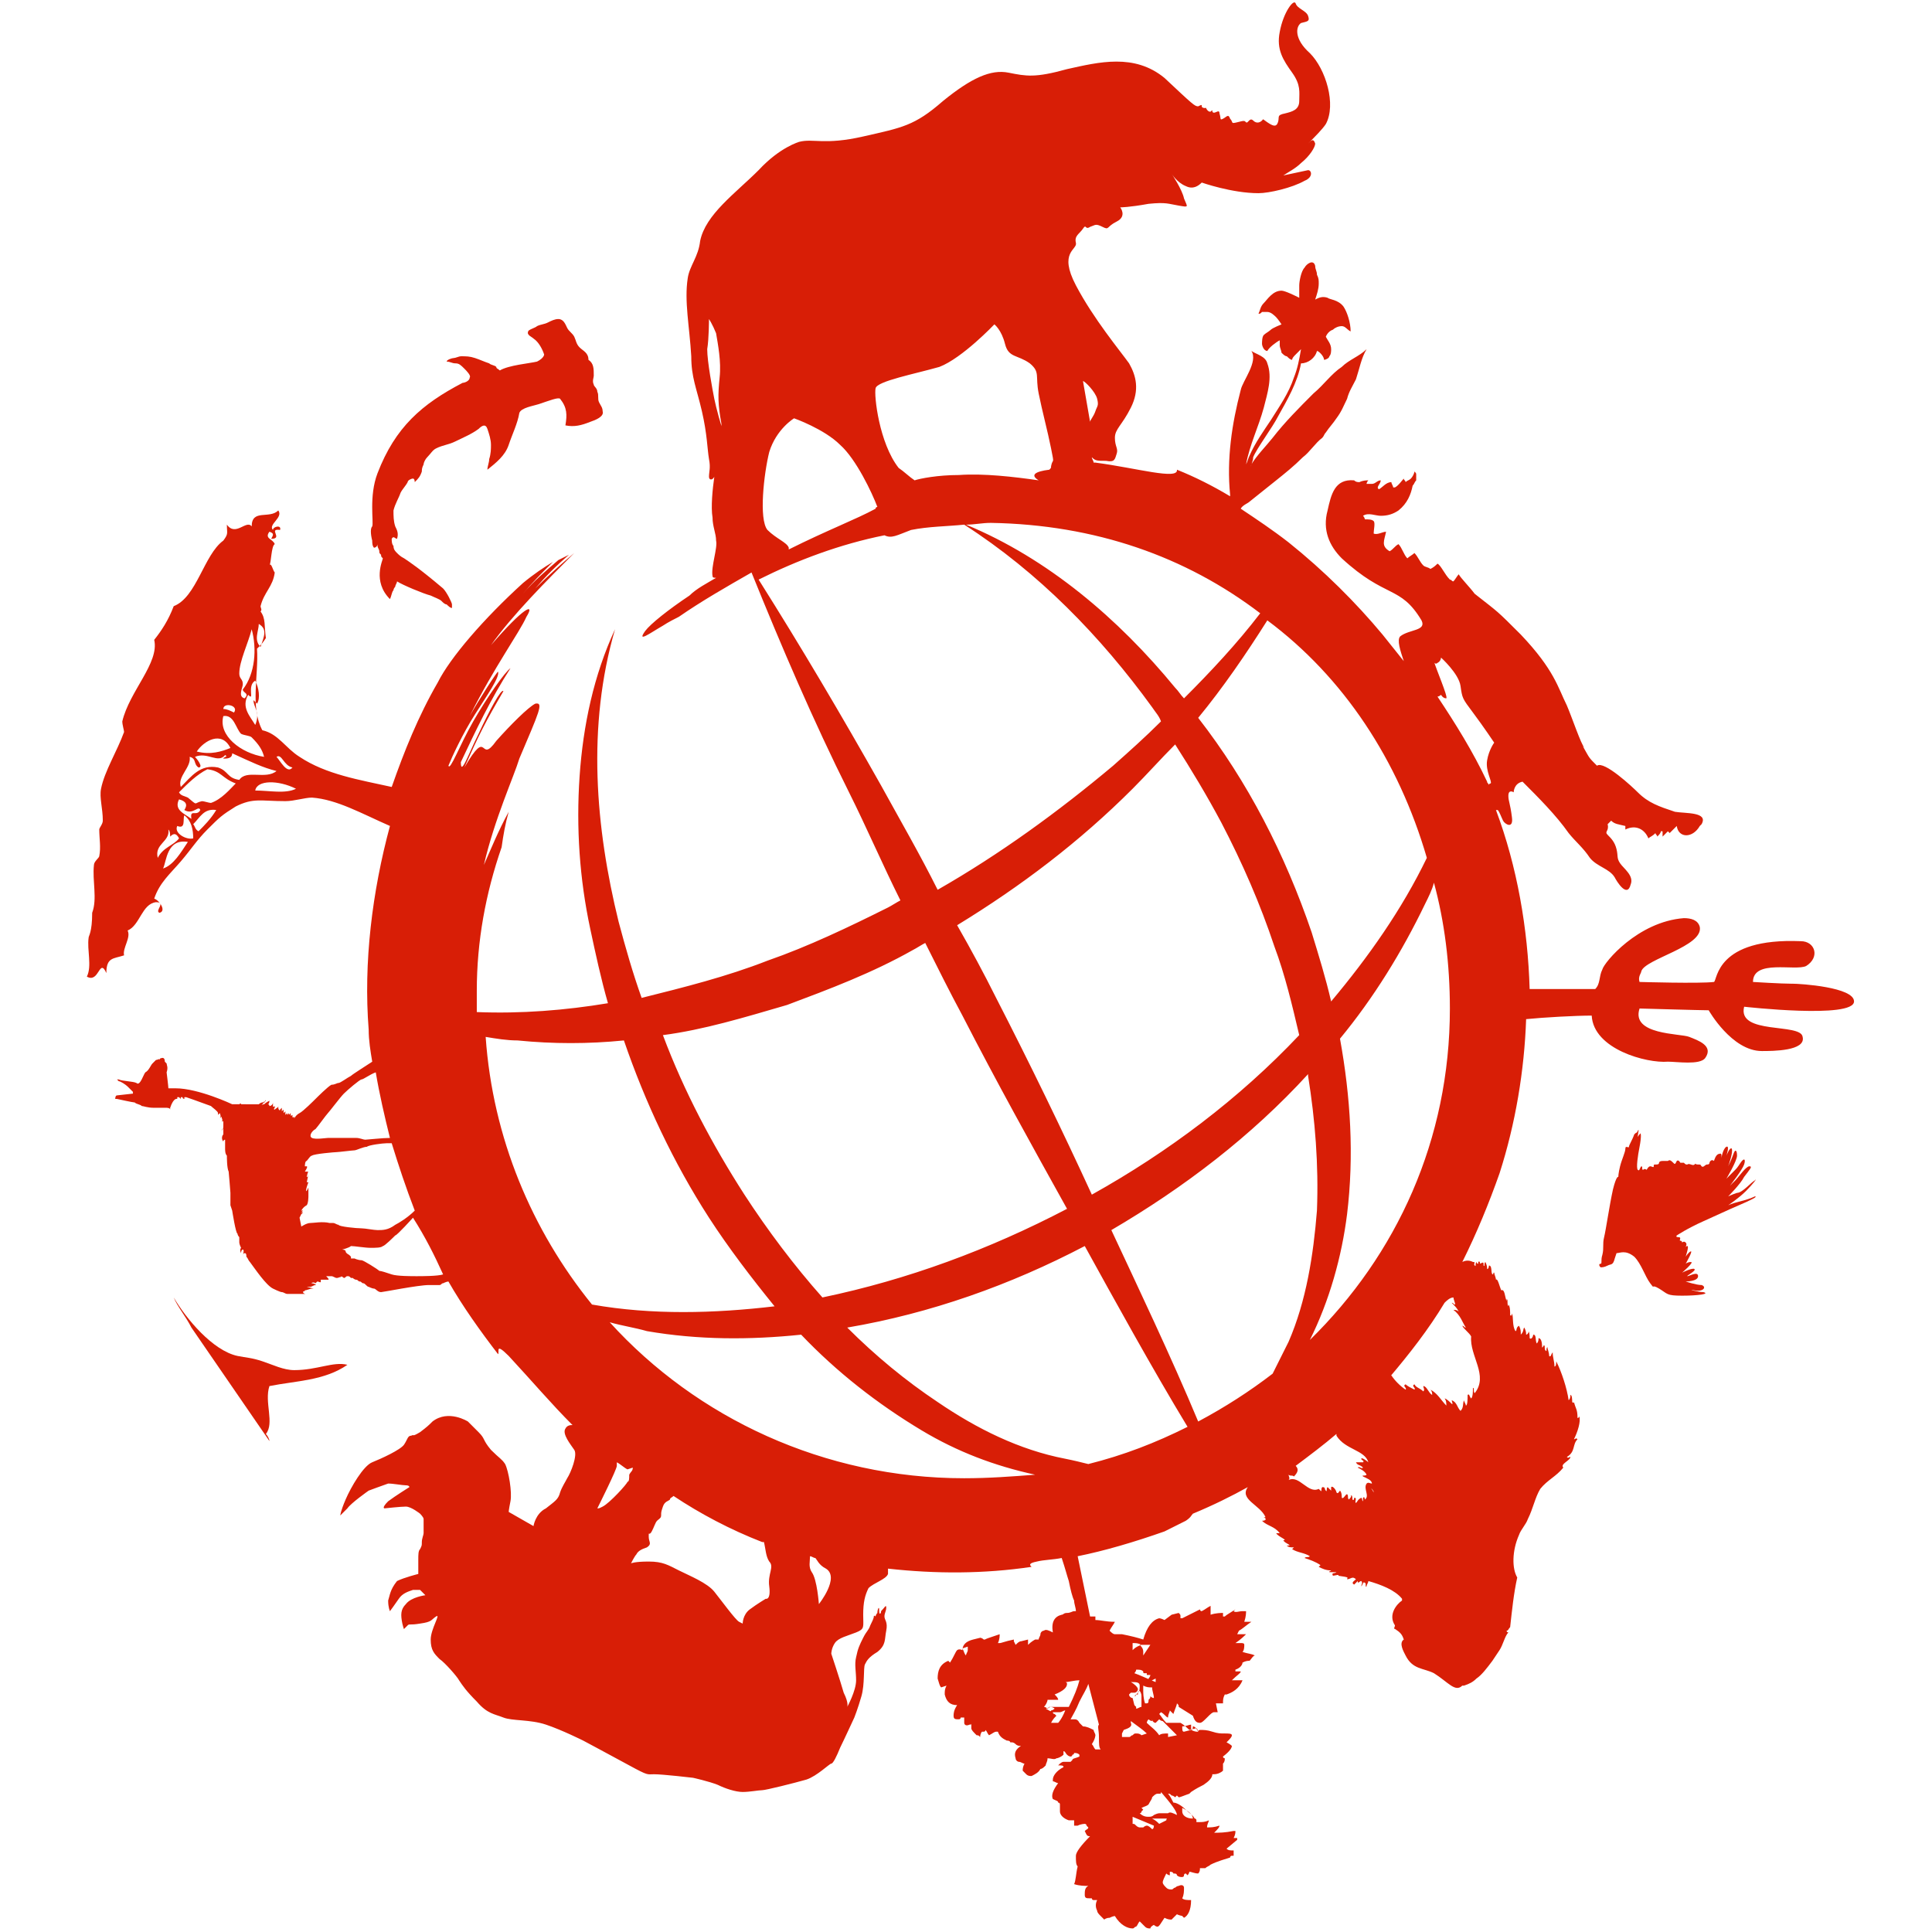 <?xml version="1.0" standalone="no"?><!DOCTYPE svg PUBLIC "-//W3C//DTD SVG 1.1//EN" "http://www.w3.org/Graphics/SVG/1.1/DTD/svg11.dtd"><svg t="1554803085307" class="icon" style="" viewBox="0 0 1024 1024" version="1.1" xmlns="http://www.w3.org/2000/svg" p-id="1561" xmlns:xlink="http://www.w3.org/1999/xlink" width="16" height="16"><defs><style type="text/css"></style></defs><path d="M921.6 636.947c-3.758 0.939-5.637 1.879-5.637 1.879s5.637-3.758 9.394-7.516 6.576-7.516 4.697-5.637c-1.879 0.939-6.576 6.576-9.394 6.576-2.818 0.939-4.697 1.879-4.697 1.879s6.576-6.576 8.455-10.334c2.818-3.758 4.697-5.637 2.818-5.637s-5.637 5.637-7.516 7.516l-2.818 2.818s6.576-8.455 7.516-11.273c0.939-2.818 0-3.758-1.879-0.939-1.879 2.818-1.879 2.818-3.758 4.697l-3.758 3.758s5.637-9.394 5.637-12.213c0-2.818-0.939-3.758-1.879-0.939-0.939 2.818-2.818 6.576-2.818 6.576s2.818-7.516 1.879-9.394c-0.939-0.939-2.818 3.758-2.818 3.758s1.879-5.637 0-4.697c-1.879 0.939-2.818 6.576-2.818 6.576s0.939-3.758-0.939-2.818c-1.879 0-2.818 3.758-2.818 3.758s-0.939-0.939-1.879 0 0 1.879-1.879 1.879c-0.939 0-1.879 1.879-2.818 0.939-0.939-0.939 0-0.939-1.879-0.939s-0.939-0.939-1.879 0-2.818-0.939-3.758 0c-0.939 0-0.939 0-1.879-0.939h-1.879s-0.939-1.879-1.879-0.939c-0.939 1.879-0.939 1.879-1.879 0.939s-1.879-1.879-2.818-0.939h-2.818c-1.879 0-1.879 0.939-1.879 0.939 0 0.939-0.939 0.939-1.879 0.939s-0.939 0-0.939 0.939-0.939 0-1.879 0-1.879 1.879-1.879 1.879-0.939-0.939-1.879 0c-0.939 0 0-1.879-0.939-1.879-0.939 0.939-0.939 2.818-1.879 1.879-0.939-0.939 0-7.516 0.939-12.213s0.939-8.455 0-6.576c-0.939 0.939-0.939 1.879-0.939 0.939s0.939-4.697 0-2.818 0 0-1.879 1.879c-0.939 2.818-2.818 5.637-2.818 6.576 0 0.939-1.879-0.939-1.879 0.939s-1.879 5.637-2.818 9.394c-0.939 3.758-0.939 5.637-0.939 5.637s-0.939-0.939-2.818 6.576c-1.879 8.455-3.758 21.607-4.697 25.365-0.939 3.758 0 5.637-0.939 9.394-0.939 2.818 0 4.697-0.939 4.697s-0.939 0.939 0 1.879c0.939 0 1.879 0 3.758-0.939s2.818 0 3.758-3.758l0.939-2.818c1.879 0 4.697-1.879 9.394 1.879 3.758 3.758 5.637 10.334 8.455 14.092 2.818 3.758 0 0 4.697 2.818s3.758 3.758 12.213 3.758 15.031-0.939 11.273-1.879c-2.818 0-9.394-1.879-4.697-0.939s6.576-1.879 3.758-2.818c-2.818 0-8.455-1.879-8.455-1.879s6.576 0 6.576-2.818-4.697 0-5.637 0c-0.939 0 4.697-2.818 3.758-3.758-0.939-0.939-6.576 1.879-6.576 1.879s6.576-5.637 4.697-5.637c-1.879 0-2.818 0.939-2.818 0.939s3.758-6.576 2.818-6.576c-0.939 0-2.818 2.818-2.818 2.818s1.879-5.637 0.939-5.637c0 0-0.939 0-0.939 0.939 0-0.939 0.939-1.879 0-2.818-0.939-0.939-1.879 0-1.879 0s0-0.939-0.939-0.939 0.939-1.879-0.939-1.879-0.939-0.939-0.939-0.939 5.637-3.758 14.092-7.516 12.213-5.637 18.789-8.455c6.576-2.818 10.334-4.697 8.455-4.697-1.879 0.939-4.697 1.879-8.455 2.818" p-id="1562" fill="#d81e06"></path><path d="M770.349 687.677c0 0.939 0.939 2.818 0.939 3.758-0.939 0-0.939-0.939-1.879-0.939 1.879 1.879 2.818 2.818 3.758 4.697-0.939-0.939-1.879-0.939-2.818-0.939 3.758 2.818 4.697 6.576 6.576 9.394-0.939 0-0.939-0.939-1.879-0.939 0.939 1.879 3.758 3.758 4.697 5.637-0.939 10.334 9.394 20.668 1.879 30.062-0.939-0.939 0-2.818-0.939-2.818 0 1.879 0 4.697-0.939 5.637-0.939-0.939-0.939-2.818-1.879-1.879 0 1.879 0 5.637-0.939 5.637 0-0.939-0.939-1.879-0.939-2.818-0.939 1.879 0 3.758-1.879 5.637-1.879-1.879-1.879-4.697-4.697-5.637 0 0 0.939 2.818 0 1.879-0.939-0.939-2.818-2.818-3.758-2.818 0.939 0.939 0.939 2.818 0.939 3.758-2.818-2.818-4.697-6.576-8.455-8.455 0.939 0.939 0.939 1.879 0.939 2.818-1.879-0.939-2.818-4.697-4.697-4.697 0 0.939 0.939 1.879 0 2.818-1.879-1.879-3.758-1.879-4.697-3.758-1.879 0.939 0.939 1.879 0 2.818-1.879-0.939-3.758-1.879-4.697-2.818-1.879 0.939 0.939 1.879 0 2.818-2.818-1.879-5.637-4.697-7.516-7.516 0 0-0.939 0-0.939 0.939 10.334-12.213 20.668-25.365 29.123-39.457 0.939-0.939 2.818-2.818 4.697-2.818z m-46.033 98.642c-1.879 2.818 1.879 6.576-0.939 8.455 0 0 0-1.879-0.939-0.939v1.879c-0.939-0.939 0-0.939-0.939-1.879-1.879 0.939-1.879 1.879-2.818 2.818-0.939-0.939 0.939-2.818-0.939-2.818 0 0 0 1.879-0.939 0.939 0-0.939 0-2.818-0.939-1.879 0.939 0-0.939 1.879-0.939 1.879-0.939-0.939 0-1.879-0.939-2.818-0.939 0-1.879 2.818-2.818 1.879 0-0.939 0-2.818-0.939-3.758-0.939 0.939-0.939 1.879-1.879 0.939 0-0.939-1.879-3.758-2.818-2.818v1.879l-1.879-1.879c-0.939 0.939 0 2.818-0.939 1.879-0.939-0.939 0-1.879-1.879-1.879-0.939 0.939 0 2.818-0.939 1.879l-0.939-0.939c-5.637 2.818-10.334-7.516-15.971-4.697 0.939-0.939 0-1.879 0-2.818 0.939 0.939 1.879 0 2.818 0.939 1.879-1.879 2.818-3.758 0.939-5.637 7.516-5.637 15.031-11.273 21.607-16.91v0.939c4.697 7.516 15.031 7.516 16.91 14.092-0.939-0.939-3.758-2.818-3.758-1.879 0 0.939 1.879 0.939 0.939 1.879h-3.758c0.939 1.879 1.879 0.939 3.758 2.818-0.939 0.939-1.879-0.939-2.818 0 1.879 0.939 3.758 1.879 4.697 3.758-0.939 0.939-2.818 0-1.879 0.939 1.879 0.939 4.697 1.879 4.697 3.758-0.939 0-1.879-0.939-2.818 0 0.939 1.879 3.758 2.818 3.758 4.697-1.879-3.758-2.818-2.818-3.758-4.697z m-213.255-2.818c-74.217 0-141.857-31.941-187.89-82.672 6.576 1.879 13.152 2.818 19.728 4.697 27.244 4.697 54.488 4.697 81.732 1.879 18.789 19.728 40.396 36.639 63.883 50.73 18.789 11.273 38.517 18.789 60.125 23.486-12.213 0.939-24.426 1.879-37.578 1.879z m-73.277 47.912c7.516 4.697-3.758 18.789-3.758 18.789s-0.939-13.152-3.758-16.91c-1.879-2.818-0.939-5.637-0.939-8.455 0.939 0 1.879 0.939 2.818 0.939 0.939 0.939 1.879 3.758 5.637 5.637z m-30.062 9.394c0.939 7.516-1.879 6.576-1.879 6.576s-4.697 2.818-8.455 5.637-3.758 7.516-3.758 7.516l-1.879-0.939c-1.879-0.939-9.394-11.273-13.152-15.971-3.758-4.697-13.152-8.455-18.789-11.273-5.637-2.818-8.455-4.697-15.971-4.697-7.516 0-9.394 0.939-9.394 0.939s1.879-3.758 2.818-4.697c0.939-1.879 2.818-2.818 5.637-3.758 2.818-1.879 0.939-2.818 0.939-5.637s0-0.939 0.939-1.879 1.879-3.758 2.818-5.637c0.939-1.879 2.818-1.879 2.818-3.758s0-1.879 0.939-4.697 2.818-2.818 3.758-3.758c0-0.939 0.939-0.939 1.879-1.879 14.092 9.394 30.062 17.85 46.972 24.426h0.939c0.939 3.758 0.939 7.516 2.818 10.334 2.818 2.818-0.939 6.576 0 13.152z m-75.156-55.428c0 0.939-9.394 11.273-13.152 13.152-1.879 0.939-1.879 0.939-2.818 0.939 0.939-1.879 10.334-20.668 10.334-22.547v-1.879c1.879 0.939 3.758 2.818 5.637 3.758l2.818-0.939c0 1.879-0.939 1.879-1.879 3.758 0 1.879 0 3.758-0.939 3.758z m-75.156-235.802c5.637 0.939 11.273 1.879 16.91 1.879 18.789 1.879 37.578 1.879 56.367 0 11.273 32.881 26.305 64.822 45.094 93.945 10.334 15.971 22.547 31.941 34.76 46.972-31.941 3.758-64.822 4.697-96.763-0.939-31.941-39.457-52.609-88.308-56.367-141.857zM234.862 675.464c-2.818 0.939-11.273 0.939-14.092 0.939-2.818 0-10.334 0-13.152-0.939-2.818-0.939-5.637-1.879-6.576-1.879-0.939-0.939-8.455-5.637-9.394-5.637-1.879 0-3.758-0.939-3.758-0.939h-1.879v-0.939l-0.939-0.939s-1.879-0.939-1.879-1.879-1.879-0.939-1.879-0.939 3.758-0.939 4.697-1.879c1.879 0 7.516 0.939 10.334 0.939 2.818 0 5.637 0 6.576-0.939 0.939 0 5.637-4.697 6.576-5.637 0.939 0 9.394-9.394 9.394-9.394 6.576 10.334 11.273 19.728 15.971 30.062 0-0.939 0 0 0 0z m-55.428-26.305c-0.939 0-1.879-0.939-2.818-0.939h-1.879c-3.758-0.939-8.455 0-10.334 0-1.879 0-4.697 1.879-4.697 1.879l-0.939-4.697 0.939-1.879 0.939-0.939H159.706l0.939-0.939H159.706s0.939-1.879 2.818-2.818c0.939-0.939 0.939-4.697 0.939-4.697V629.431l-0.939 1.879c-0.939 0 0.939-4.697 0.939-4.697h-0.939c0 0.939 0.939-4.697 0.939-3.758 0 0.939-0.939 0.939-0.939 0.939s0.939-3.758 0.939-2.818h-1.879s1.879-2.818 0.939-2.818h-0.939s0-2.818 0.939-2.818c0.939-0.939 1.879-2.818 2.818-2.818 0.939-0.939 12.213-1.879 13.152-1.879 0.939 0 8.455-0.939 9.394-0.939 0.939 0 4.697-1.879 6.576-1.879 0.939-0.939 8.455-1.879 10.334-1.879h2.818c3.758 12.213 7.516 23.486 12.213 35.699-3.758 3.758-8.455 6.576-10.334 7.516-3.758 2.818-6.576 2.818-9.394 2.818-1.879 0-6.576-0.939-8.455-0.939-2.818 0-12.213-0.939-12.213-1.879z m-12.213-50.73c0.939-0.939 5.637-7.516 6.576-8.455 0.939-0.939 6.576-8.455 8.455-10.334 1.879-1.879 8.455-7.516 9.394-7.516 0.939 0 4.697-2.818 7.516-3.758 1.879 11.273 4.697 23.486 7.516 34.76-3.758 0-12.213 0.939-13.152 0.939-0.939 0-2.818-0.939-4.697-0.939h-15.031c-0.939 0-6.576 0.939-8.455 0-1.879-0.939 0-3.758 1.879-4.697z m249.894-65.761c22.547-8.455 45.094-16.91 66.701-29.123 1.879-0.939 4.697-2.818 6.576-3.758 6.576 13.152 13.152 26.305 19.728 38.517 17.85 34.76 36.639 68.58 55.428 102.4-41.336 21.607-84.55 37.578-129.644 46.972-15.031-16.91-29.123-35.699-41.336-54.488-16.91-26.305-31.941-54.488-43.215-84.55 21.607-2.818 43.215-9.394 65.761-15.971z m49.791-116.492c-20.668-36.639-42.275-73.277-64.822-108.976 20.668-10.334 43.215-18.789 66.701-23.486 3.758 1.879 6.576 0 14.092-2.818 9.394-1.879 18.789-1.879 28.183-2.818 39.457 25.365 72.338 59.185 99.582 96.763 1.879 2.818 3.758 4.697 4.697 7.516-8.455 8.455-16.91 15.971-25.365 23.486-29.123 24.426-60.125 46.972-93.006 65.761-9.394-18.789-19.728-36.639-30.062-55.428z m-59.185-176.617c3.758-12.213 13.152-17.85 13.152-17.85s15.971 5.637 24.426 14.092c8.455 7.516 16.91 25.365 19.728 32.881 0 0-0.939 0-0.939 0.939-10.334 5.637-25.365 11.273-46.033 21.607v-0.939c-0.939-2.818-6.576-4.697-11.273-9.394-4.697-5.637-1.879-30.062 0.939-41.336z m56.367-33.82c0.939-3.758 20.668-7.516 33.82-11.273 12.213-4.697 29.123-22.547 29.123-22.547s3.758 2.818 5.637 10.334c1.879 7.516 6.576 5.637 13.152 10.334 5.637 4.697 2.818 6.576 4.697 15.971s4.697 19.728 6.576 29.123c1.879 9.394 0.939 4.697 0 9.394 0 0.939 0 0.939-0.939 1.879-7.516 0.939-10.334 2.818-5.637 5.637-13.152-1.879-29.123-3.758-42.275-2.818-11.273 0-20.668 1.879-23.486 2.818-2.818-1.879-5.637-4.697-8.455-6.576-10.334-13.152-13.152-38.517-12.213-42.275z m117.431 5.637c0.939 3.758 0 3.758-0.939 6.576-0.939 2.818-2.818 4.697-2.818 5.637l-3.758-21.607c0.939 0 6.576 5.637 7.516 9.394z m86.429 113.673c-12.213 15.971-26.305 31.002-40.396 45.094-1.879-1.879-2.818-3.758-4.697-5.637-30.062-36.639-67.64-68.58-110.855-86.429 4.697 0 8.455-0.939 13.152-0.939 55.428 0.939 103.339 17.85 142.796 47.912z m-6.576-53.549z m-72.338 380.477c38.517-22.547 74.217-49.791 104.279-82.672v0.939c3.758 23.486 5.637 46.972 4.697 71.398-1.879 23.486-5.637 47.912-15.031 69.519l-8.455 16.91c-12.213 9.394-25.365 17.85-39.457 25.365-14.092-33.82-32.881-73.277-46.033-101.461z m-61.064-123.068c-6.576-13.152-13.152-25.365-20.668-38.517 33.82-20.668 64.822-44.154 93.006-72.338 7.516-7.516 15.031-15.971 22.547-23.486 8.455 13.152 16.91 27.244 24.426 41.336 11.273 21.607 20.668 43.215 28.183 65.761 5.637 15.031 9.394 31.002 13.152 46.972-31.941 33.82-69.519 62.004-109.916 84.55-15.971-34.76-32.881-69.519-50.73-104.279z m36.639 244.257c-24.426-4.697-46.972-15.971-67.64-30.062-16.91-11.273-32.881-24.426-47.912-39.457 44.154-7.516 86.429-22.547 125.886-43.215 15.031 27.244 35.699 64.822 54.488 95.824-16.91 8.455-33.82 15.031-52.609 19.728-3.758-0.939-7.516-1.879-12.213-2.818z m203.861-238.62c0 69.519-28.183 130.583-74.217 175.677 10.334-20.668 16.91-44.154 19.728-66.701 3.758-31.002 1.879-62.004-3.758-93.006 17.85-21.607 32.881-46.033 45.094-71.398 1.879-3.758 3.758-7.516 4.697-11.273 5.637 20.668 8.455 43.215 8.455 66.701z m-12.213-79.853c-13.152 27.244-31.002 52.609-50.73 76.095-2.818-12.213-6.576-24.426-10.334-36.639-14.092-41.336-33.82-79.853-60.125-113.673 13.152-15.971 25.365-33.82 36.639-51.67 40.396 30.062 69.519 74.217 84.55 125.886z m3.758-104.279c0 0.939 0.939 1.879 1.879 0.939 1.879-0.939 1.879-2.818 1.879-2.818s9.394 8.455 10.334 15.031c0.939 6.576 0.939 6.576 6.576 14.092s11.273 15.971 11.273 15.971-2.818 3.758-3.758 9.394c-0.939 5.637 2.818 11.273 1.879 12.213 0 0-0.939 0-0.939 0.939 0-0.939-0.939-0.939-0.939-1.879-7.516-15.971-16.91-31.002-26.305-45.094 0.939 0 1.879-0.939 1.879-0.939s0.939 1.879 2.818 1.879c0.939-0.939-5.637-15.971-6.576-19.728zM582.459 920.661c0 3.758 0 5.637 0.939 6.576h-2.818c-0.939-0.939-0.939-1.879-1.879-2.818 1.879-2.818 1.879-4.697 1.879-4.697 0-0.939-0.939-1.879-0.939-2.818-1.879-0.939-3.758-1.879-5.637-1.879l-1.879-1.879c-0.939-1.879-1.879-1.879-2.818-1.879h-0.939-0.939c0.939-1.879 2.818-4.697 4.697-9.394 1.879-3.758 3.758-6.576 4.697-9.394l5.637 21.607c-0.939 0.939 0 2.818 0 6.576z m-15.971-15.971h-9.394c-0.939 0-1.879 0.939-1.879 0.939-0.939-0.939-1.879-0.939-1.879-0.939 0.939-0.939 1.879-2.818 1.879-3.758h5.637c0-0.939-0.939-1.879-1.879-2.818 4.697-1.879 6.576-3.758 6.576-5.637 0 0 0-0.939-0.939-0.939 1.879 0 4.697-0.939 7.516-0.939-0.939 3.758-2.818 8.455-5.637 14.092z m-5.637 8.455h-3.758c0.939-1.879 1.879-2.818 2.818-3.758l-0.939-0.939s-0.939 0-0.939-0.939h3.758c0.939 0 1.879-0.939 2.818-0.939-1.879 4.697-3.758 6.576-3.758 6.576z m-6.576-7.516c0.939 0 1.879-0.939 1.879-0.939 0.939 0 1.879 0 2.818 0.939-0.939 0.939-1.879 0.939-1.879 0.939 0 0.939-0.939 0-2.818-0.939z m41.336 11.273c2.818-0.939 4.697-1.879 3.758-3.758v-0.939c3.758 2.818 6.576 4.697 8.455 6.576l-2.818 0.939c-0.939-0.939-1.879-0.939-2.818-0.939-0.939 0-0.939 0-1.879 0.939-0.939 0-0.939 0.939-1.879 0.939h-3.758v-1.879l0.939-1.879z m1.879-46.972z m0.939 28.183l0.939-0.939h1.879c0.939 0 1.879-0.939 1.879-1.879s-1.879-2.818-3.758-3.758c2.818 0 4.697 0 4.697 1.879s0 2.818-0.939 3.758l-2.818 2.818c-0.939 0-1.879-0.939-1.879-1.879-0.939 0.939 0 0 0 0z m6.576-26.305c-2.818 0.939-3.758 1.879-4.697 2.818v-3.758c1.879 0 2.818 0 4.697 0.939z m4.697 0l-3.758 5.637v-1.879c0-1.879-0.939-2.818-1.879-3.758h5.637z m2.818 17.85v1.879c-4.697-1.879-8.455-3.758-11.273-4.697 0.939-0.939 0.939-1.879 0.939-1.879 1.879 0 2.818 0 3.758 0.939 0 0.939 0 0.939 0.939 0.939h0.939v0.939h1.879s0 0.939-0.939 1.879v1.879l3.758-1.879z m-6.576 6.576v-2.818c1.879 0.939 2.818 0.939 4.697 0.939 0 1.879 0.939 3.758 0.939 5.637 0 0-0.939 0-1.879-0.939 0 0.939 0 0.939-0.939 1.879 0 0.939 0 1.879-0.939 1.879h-0.939c-0.939-2.818-0.939-5.637-0.939-6.576z m-4.697 7.516l-0.939-3.758 0.939-0.939s0.939 0 0.939-0.939h0.939v-0.939s0-0.939 0.939-0.939c0 0 0.939 0.939 0.939 2.818v5.637c-0.939 0-1.879 0.939-2.818 0.939v-0.939l-0.939-0.939z m15.031 8.455s0-0.939 0 0l7.516 7.516-4.697 0.939v-1.879c-1.879 0-3.758 0-4.697 0.939-1.879-2.818-4.697-4.697-6.576-6.576 0 0 0-0.939 0.939-1.879 0.939 0.939 1.879 0.939 1.879 0.939V911.266v-0.939 0.939c0 0.939 0.939 1.879 1.879 1.879l1.879-1.879c0.939 0.939 1.879 0.939 1.879 0.939z m7.516 49.791c-1.879-0.939-3.758-1.879-4.697-0.939h-4.697s-0.939 0-2.818 0.939c-0.939 0.939-1.879 0.939-2.818 0.939-0.939 0-2.818 0-4.697-1.879 0 0 0.939 0 0.939-0.939l0.939-0.939-0.939-0.939c1.879-0.939 2.818-0.939 3.758-1.879 0.939-1.879 1.879-2.818 1.879-3.758 0.939-0.939 1.879-1.879 2.818-1.879h0.939c0.939 0 0.939 0 0.939-0.939 5.637 6.576 8.455 10.334 8.455 12.213z m-5.637 2.818s0.939 0.939 0 0l-3.758 1.879c-0.939-0.939-1.879-1.879-3.758-2.818h9.394c-0.939-0.939-1.879 0-1.879 0.939z m-7.516 4.697c-0.939-0.939-1.879-1.879-2.818-1.879 0 0-0.939 0-1.879 0.939h-1.879s-0.939 0-1.879-0.939-0.939-0.939-1.879-0.939v-1.879-1.879l11.273 4.697c0 1.879-0.939 1.879-0.939 1.879z m15.971-54.488c1.879 0 3.758-0.939 4.697-0.939v2.818l-3.758 0.939c-0.939 0-0.939-0.939-0.939-2.818z m5.637 0c0.939 0 1.879 0.939 2.818 2.818-0.939 0-1.879 0-3.758-0.939 0.939 0 0.939-0.939 0.939-1.879z m0 48.851c-3.758 0-5.637-1.879-5.637-3.758v-1.879c3.758 1.879 5.637 3.758 5.637 5.637z m-120.25-86.429c-0.939-0.939-0.939-1.879-1.879-3.758l2.818-0.939v1.879c0 0.939-0.939 1.879-0.939 2.818zM135.281 418.994c0.939-5.637 12.213-5.637 21.607-0.939-5.637 2.818-14.092 0.939-21.607 0.939z m-8.455-5.637c-6.576-0.939-5.637-4.697-11.273-6.576-9.394-1.879-14.092 4.697-19.728 10.334-1.879-5.637 5.637-10.334 4.697-15.971 3.758 0.939 1.879 3.758 4.697 5.637 2.818 0-0.939-4.697-1.879-5.637 6.576-2.818 12.213 3.758 15.971-0.939 1.879 0.939-0.939 0.939-0.939 1.879 1.879 0 4.697 0 4.697-2.818 10.334 4.697 15.971 7.516 23.486 9.394-5.637 4.697-15.971-0.939-19.728 4.697z m-15.031 12.213c-0.939 0-3.758-0.939-4.697-0.939-4.697 0.939-1.879 2.818-7.516-1.879-1.879-0.939-3.758-0.939-4.697-2.818 4.697-4.697 9.394-9.394 15.031-12.213 7.516 0.939 7.516 4.697 15.031 7.516-2.818 2.818-7.516 8.455-13.152 10.334z m-6.576 15.031c-1.879-0.939-1.879-2.818-2.818-3.758 3.758-3.758 5.637-8.455 12.213-7.516-2.818 4.697-6.576 8.455-9.394 11.273zM93.945 437.783c4.697 1.879 2.818-3.758 3.758-5.637 3.758 2.818 4.697 7.516 4.697 12.213-3.758 0.939-10.334-2.818-8.455-6.576zM86.429 460.33c1.879-3.758 1.879-15.971 13.152-14.092-3.758 5.637-7.516 12.213-13.152 14.092z m-2.818-5.637c-1.879-7.516 6.576-8.455 5.637-15.031 0.939 0.939 0.939 2.818 0.939 3.758 0.939-0.939 2.818-2.818 4.697 0.939-2.818 3.758-8.455 4.697-11.273 10.334z m22.547-25.365c-1.879 3.758-5.637-0.939-4.697 4.697-3.758-2.818-9.394-4.697-6.576-10.334 3.758 0.939 4.697 2.818 2.818 5.637 4.697 2.818 7.516-2.818 8.455 0zM122.128 396.448c-4.697 1.879-10.334 3.758-17.85 1.879 3.758-5.637 13.152-11.273 17.85-1.879z m1.879-18.789c-1.879-0.939-3.758-1.879-5.637-1.879 0-3.758 8.455-1.879 5.637 1.879z m3.758 11.273c1.879 0.939 4.697 0.939 5.637 1.879 3.758 3.758 5.637 6.576 6.576 10.334-12.213-1.879-24.426-11.273-21.607-21.607 5.637-0.939 6.576 6.576 9.394 9.394z m5.637-55.428c2.818 10.334 1.879 23.486-4.697 31.941 0 1.879 3.758 1.879 0.939 4.697-3.758-0.939-0.939-5.637-0.939-7.516 0-2.818-1.879-2.818-1.879-5.637 0-6.576 4.697-15.971 6.576-23.486z m1.879 27.244c1.879 3.758 2.818 9.394 0.939 12.213l-1.879-1.879c0 3.758 3.758 6.576 0.939 13.152-2.818-4.697-7.516-9.394-3.758-15.971 3.758 3.758-0.939-4.697 3.758-7.516z m1.879-30.062c4.697 2.818 2.818 6.576 0.939 12.213-3.758-3.758-0.939-8.455-0.939-12.213z m17.85 76.095c-2.818 3.758-6.576-3.758-8.455-5.637 2.818-1.879 3.758 4.697 8.455 5.637z m227.347-177.556z m-3.758-17.85c-0.939-4.697-3.758-19.728-3.758-26.305 0.939-5.637 0.939-15.971 0.939-15.971s1.879 2.818 3.758 7.516c0.939 5.637 2.818 15.031 1.879 23.486-0.939 9.394-0.939 14.092 0.939 24.426 0 0.939 0 2.818 0.939 3.758-0.939-1.879-3.758-12.213-4.697-16.91z m571.185 310.018c-5.637 0-20.668-0.939-20.668-0.939 0-12.213 22.547-5.637 28.183-8.455 7.516-4.697 4.697-13.152-2.818-13.152-45.094-1.879-44.154 20.668-46.033 21.607-7.516 0.939-39.457 0-39.457 0-0.939-2.818 0.939-4.697 0.939-5.637 1.879-6.576 32.881-13.152 31.002-23.486-0.939-3.758-4.697-4.697-8.455-4.697-24.426 1.879-42.275 23.486-43.215 27.244-1.879 3.758-0.939 7.516-3.758 10.334h-34.76c-0.939-31.941-6.576-64.822-17.85-94.884h0.939c0.939 0.939 1.879 3.758 2.818 5.637 0.939 1.879 5.637 4.697 4.697-1.879-0.939-7.516-1.879-8.455-1.879-11.273 0-3.758 2.818-1.879 2.818-1.879s0-4.697 4.697-5.637c8.455 8.455 17.85 17.85 24.426 27.244 3.758 4.697 7.516 7.516 11.273 13.152 3.758 4.697 10.334 5.637 13.152 10.334 0.939 1.879 6.576 11.273 8.455 3.758 1.879-4.697-3.758-8.455-5.637-11.273-1.879-2.818-0.939-3.758-1.879-7.516s-2.818-5.637-4.697-7.516c-1.879-1.879 0.939-1.879 0-5.637l1.879-1.879c1.879 1.879 3.758 1.879 7.516 2.818v1.879c5.637-2.818 10.334 0 12.213 4.697 0.939-0.939 1.879-0.939 3.758-2.818 0 0.939 0.939 0.939 0.939 1.879 0.939-0.939 1.879-1.879 1.879-2.818h0.939v2.818l2.818-2.818 0.939 0.939 3.758-3.758c0.939 6.576 8.455 6.576 12.213 0l0.939-0.939c3.758-6.576-8.455-5.637-14.092-6.576-8.455-2.818-14.092-4.697-19.728-10.334-2.818-2.818-17.85-16.91-21.607-14.092-4.697-4.697-3.758-3.758-7.516-10.334l0.939 0.939c-1.879-1.879-6.576-15.971-9.394-22.547-4.697-9.394-6.576-18.789-24.426-37.578-13.152-13.152-11.273-11.273-24.426-21.607-2.818-3.758-7.516-8.455-8.455-10.334-0.939 0.939-1.879 2.818-2.818 3.758-0.939 0-0.939-0.939-1.879-0.939-2.818-2.818-4.697-7.516-6.576-8.455-0.939 0.939-1.879 1.879-3.758 2.818-0.939-0.939-2.818-0.939-3.758-1.879-1.879-1.879-2.818-4.697-4.697-6.576-0.939 0.939-2.818 1.879-3.758 2.818-1.879-1.879-2.818-5.637-4.697-7.516-1.879 0.939-2.818 2.818-4.697 3.758-4.697-2.818-2.818-5.637-1.879-10.334-1.879 0-4.697 1.879-6.576 0.939 0-1.879 0.939-5.637 0-6.576-0.939-0.939-2.818-0.939-4.697-0.939 0-0.939-0.939-1.879-0.939-1.879 2.818-1.879 6.576 0 9.394 0 3.758 0 6.576-0.939 9.394-2.818 4.697-3.758 6.576-8.455 7.516-13.152 0.939-0.939 0.939-1.879 1.879-2.818v-2.818c0-0.939 0-0.939-0.939-1.879 0 0.939-0.939 2.818-1.879 3.758-0.939 0.939-1.879 0.939-2.818 1.879 0-0.939-0.939-0.939-0.939-1.879-0.939 0.939-2.818 3.758-4.697 4.697h-0.939c0-0.939-0.939-1.879-0.939-2.818-2.818 0-4.697 2.818-6.576 3.758-1.879-0.939 0.939-2.818 0.939-4.697-1.879 0-2.818 1.879-4.697 1.879h-1.879-0.939s0-0.939 0.939-1.879c-0.939 0-2.818 0-4.697 0.939-0.939 0-1.879 0-2.818-0.939-10.334-0.939-12.213 7.516-14.092 15.971-2.818 10.334 0.939 18.789 7.516 25.365 23.486 21.607 31.002 14.092 42.275 32.881 2.818 5.637-6.576 4.697-11.273 8.455-1.879 1.879 0 7.516 1.879 13.152L732.771 336.323c-14.092-16.91-31.002-33.82-49.791-48.851-8.455-6.576-16.91-12.213-25.365-17.85 0.939-1.879 3.758-2.818 4.697-3.758l14.092-11.273c4.697-3.758 9.394-7.516 14.092-12.213 3.758-2.818 6.576-7.516 10.334-10.334 0.939-0.939 0.939-1.879 1.879-2.818 1.879-2.818 3.758-4.697 5.637-7.516 2.818-3.758 3.758-6.576 5.637-10.334 0.939-3.758 2.818-6.576 4.697-10.334 1.879-5.637 2.818-11.273 5.637-15.971-3.758 3.758-9.394 5.637-13.152 9.394-5.637 3.758-9.394 9.394-15.031 14.092-7.516 7.516-15.031 15.031-21.607 23.486-3.758 4.697-8.455 9.394-11.273 14.092 0 0.939-0.939 1.879-0.939 2.818 0.939-2.818 1.879-4.697 1.879-6.576 1.879-4.697 10.334-15.971 13.152-21.607 4.697-8.455 10.334-17.85 12.213-28.183 3.758 0 7.516-2.818 8.455-6.576 0.939 0 3.758 2.818 3.758 4.697 0.939 0 2.818-0.939 2.818-1.879 0.939-0.939 0.939-2.818 0.939-3.758 0-2.818-1.879-4.697-2.818-6.576 0 0 0.939-2.818 3.758-3.758 0.939-0.939 2.818-1.879 4.697-1.879s2.818 1.879 4.697 2.818c0-4.697-1.879-10.334-3.758-13.152-2.818-3.758-7.516-3.758-8.455-4.697-2.818-0.939-4.697 0-6.576 0.939 0.939-2.818 1.879-5.637 1.879-8.455 0-1.879 0-2.818-0.939-4.697 0-1.879-0.939-2.818-0.939-4.697-0.939-3.758-4.697-0.939-5.637 0.939-1.879 1.879-2.818 7.516-2.818 9.394v6.576c-1.879-0.939-7.516-3.758-9.394-3.758-4.697 0-7.516 4.697-9.394 6.576-1.879 1.879-1.879 3.758-2.818 5.637 0.939 0 0.939 0 1.879-0.939h2.818c1.879 0 3.758 1.879 4.697 2.818 0.939 0.939 2.818 3.758 2.818 3.758s-4.697 1.879-5.637 2.818c-0.939 0.939-2.818 1.879-3.758 2.818-0.939 0.939-0.939 3.758-0.939 4.697 0 0.939 0.939 3.758 2.818 3.758 0.939-1.879 4.697-4.697 6.576-5.637v2.818c0 0.939 0.939 2.818 0.939 3.758 0.939 0.939 1.879 1.879 2.818 1.879 0.939 0.939 1.879 1.879 2.818 1.879 0-0.939 0.939-1.879 1.879-2.818l2.818-2.818c-0.939 5.637-1.879 10.334-3.758 15.031-2.818 8.455-7.516 15.031-12.213 22.547-3.758 5.637-8.455 12.213-11.273 18.789-0.939 1.879-0.939 2.818-1.879 4.697 1.879-10.334 6.576-19.728 9.394-30.062 1.879-7.516 4.697-15.971 1.879-23.486-0.939-3.758-5.637-4.697-8.455-6.576 3.758 5.637-4.697 15.971-5.637 20.668-4.697 17.85-7.516 36.639-5.637 55.428v0.939c-9.394-5.637-18.789-10.334-28.183-14.092 0.939 5.637-21.607-0.939-43.215-3.758h-0.939c0-0.939-0.939-1.879-0.939-2.818 1.879 1.879 2.818 1.879 7.516 1.879 4.697 0.939 4.697-0.939 5.637-3.758 0.939-2.818-0.939-3.758-0.939-8.455s3.758-6.576 8.455-15.971 2.818-16.91-0.939-23.486c-4.697-6.576-18.789-23.486-28.183-41.336-9.394-17.85 0.939-18.789 0-22.547-0.939-3.758 1.879-4.697 3.758-7.516 1.879-2.818 0.939 0.939 3.758-0.939 2.818-0.939 2.818-1.879 6.576 0 3.758 1.879 1.879 0 7.516-2.818 5.637-2.818 1.879-7.516 1.879-7.516s4.697 0 15.031-1.879c9.394-0.939 10.334 0 15.971 0.939 5.637 0.939 4.697 0.939 2.818-3.758-0.939-4.697-6.576-13.152-6.576-13.152s2.818 4.697 7.516 6.576c3.758 1.879 6.576 0 8.455-1.879 0 0 15.971 5.637 30.062 5.637 5.637 0 17.85-2.818 24.426-6.576 4.697-1.879 3.758-5.637 1.879-5.637l-13.152 2.818c2.818-1.879 6.576-3.758 9.394-6.576 4.697-3.758 7.516-8.455 7.516-10.334-0.939-2.818-1.879-1.879-3.758 0 3.758-3.758 7.516-7.516 9.394-10.334 5.637-10.334 0-29.123-8.455-37.578-8.455-7.516-7.516-14.092-4.697-15.971 3.758-0.939 4.697-0.939 3.758-3.758-0.939-2.818-5.637-3.758-6.576-6.576-0.939-2.818-6.576 4.697-8.455 15.031-1.879 9.394 1.879 15.031 6.576 21.607 4.697 6.576 3.758 10.334 3.758 15.031s-3.758 5.637-7.516 6.576c-4.697 0.939-2.818 1.879-3.758 4.697-0.939 2.818-2.818 1.879-5.637 0s-1.879-1.879-2.818-0.939c-0.939 0.939-2.818 1.879-4.697 0s-2.818 1.879-3.758 0.939c-0.939-0.939-0.939-0.939-4.697 0s-1.879 0-3.758-1.879c-0.939-2.818-1.879-0.939-3.758 0s-0.939 0-1.879-2.818c0-2.818-2.818 0.939-3.758-0.939 0-0.939 0-0.939-0.939 0-0.939 0-0.939 0-1.879-0.939-0.939-1.879-0.939-0.939-0.939-0.939s-1.879 0-1.879-0.939 0-0.939-1.879 0c-1.879 0-2.818-0.939-17.85-15.031C601.248 28.183 582.459 32.881 565.549 36.639c-16.91 4.697-21.607 3.758-31.002 1.879s-19.728 2.818-34.76 15.031c-15.031 13.152-21.607 14.092-42.275 18.789s-26.305 0.939-33.82 2.818c0 0-10.334 2.818-21.607 15.031-12.213 12.213-28.183 23.486-31.002 37.578-0.939 8.455-5.637 13.152-6.576 19.728-1.879 12.213 0.939 25.365 1.879 41.336 0 11.273 2.818 16.91 5.637 29.123s2.818 19.728 3.758 25.365c0.939 4.697 0 6.576 0 9.394 0 1.879 1.879 1.879 2.818 0-0.939 6.576-1.879 15.971-0.939 21.607 0 4.697 1.879 8.455 1.879 12.213 0.939 3.758-2.818 14.092-1.879 18.789 0 0.939 0.939 0.939 1.879 0.939-4.697 2.818-10.334 5.637-14.092 9.394-11.273 7.516-20.668 15.031-23.486 18.789-4.697 6.576 2.818 0.939 9.394-2.818 2.818-1.879 6.576-3.758 8.455-4.697 12.213-8.455 25.365-15.971 38.517-23.486 15.971 39.457 32.881 78.914 51.67 116.492 9.394 18.789 17.85 38.517 27.244 57.306-1.879 0.939-4.697 2.818-6.576 3.758-20.668 10.334-42.275 20.668-63.883 28.183-21.607 8.455-44.154 14.092-66.701 19.728-4.697-13.152-8.455-26.305-12.213-40.396-12.213-49.791-16.91-103.339-1.879-155.009-11.273 24.426-16.91 50.73-18.789 77.974-1.879 27.244 0 54.488 5.637 80.793 2.818 13.152 5.637 26.305 9.394 39.457-22.547 3.758-46.033 5.637-69.519 4.697v-11.273c0-26.305 4.697-51.67 13.152-76.095 0.939-6.576 1.879-12.213 3.758-18.789-5.637 10.334-9.394 19.728-13.152 28.183 5.637-24.426 15.971-46.972 18.789-56.367 10.334-24.426 13.152-30.062 8.455-29.123-3.758 1.879-13.152 11.273-20.668 19.728-9.394 13.152-3.758-8.455-16.91 14.092 7.516-16.91 11.273-24.426 20.668-40.396-0.939-1.879-7.516 10.334-13.152 22.547-5.637 11.273-9.394 22.547-9.394 15.031 7.516-15.971 15.971-33.82 26.305-49.791-2.818 1.879-12.213 15.031-19.728 28.183s-12.213 26.305-13.152 23.486c1.879-4.697 7.516-16.91 14.092-27.244 6.576-10.334 13.152-19.728 12.213-22.547 0-0.939-10.334 15.031-15.031 23.486 13.152-26.305 26.305-44.154 30.062-52.609 4.697-7.516-0.939-5.637-18.789 15.031 11.273-15.971 30.062-34.76 44.154-48.851-5.637 4.697-14.092 12.213-20.668 18.789 5.637-6.576 11.273-12.213 17.85-17.85l-5.637 2.818c-6.576 5.637-13.152 11.273-18.789 17.85 4.697-5.637 10.334-11.273 15.971-16.91-4.697 2.818-10.334 6.576-15.971 11.273-20.668 18.789-38.517 39.457-45.094 52.609-10.334 17.85-17.85 36.639-24.426 55.428-16.91-3.758-34.76-6.576-48.851-15.971-7.516-4.697-11.273-12.213-19.728-14.092-6.576-12.213-1.879-29.123-2.818-43.215 2.818-2.818 2.818-2.818 4.697-5.637-0.939-6.576 0-10.334-2.818-14.092 0.939-0.939 0-1.879 0-2.818 1.879-7.516 6.576-10.334 7.516-17.85-0.939-0.939-1.879-5.637-2.818-3.758 0.939-0.939 0.939-10.334 2.818-11.273-0.939-2.818-5.637-2.818-2.818-6.576 2.818 0.939 1.879 1.879 0.939 3.758 6.576 0-1.879-5.637 4.697-4.697 0.939-2.818-3.758-1.879-3.758 0-2.818-2.818 5.637-6.576 2.818-10.334-4.697 4.697-14.092-0.939-14.092 8.455-2.818-3.758-8.455 5.637-13.152-0.939 0 4.697 0.939 4.697-1.879 8.455-10.334 7.516-14.092 30.062-26.305 34.76-2.818 7.516-6.576 13.152-10.334 17.85 2.818 12.213-13.152 27.244-16.91 43.215 0 1.879 0.939 4.697 0.939 5.637-3.758 10.334-10.334 20.668-12.213 30.062-0.939 4.697 0.939 10.334 0.939 16.91 0 1.879-1.879 3.758-1.879 4.697 0 4.697 0.939 9.394 0 14.092 0 0.939-2.818 2.818-2.818 4.697-0.939 8.455 1.879 17.85-0.939 25.365 0 10.334-1.879 12.213-1.879 13.152-0.939 6.576 1.879 15.031-0.939 20.668 6.576 3.758 6.576-10.334 10.334-1.879 0-8.455 3.758-7.516 9.394-9.394-0.939-3.758 3.758-9.394 1.879-13.152 6.576-2.818 7.516-14.092 15.031-15.031 5.637 0-0.939 4.697 1.879 5.637 3.758-0.939 0-6.576-2.818-7.516 2.818-8.455 8.455-13.152 14.092-19.728 5.637-6.576 8.455-11.273 14.092-16.91 6.576-6.576 7.516-7.516 15.031-12.213 9.394-4.697 13.152-2.818 26.305-2.818 4.697 0 10.334-1.879 14.092-1.879 13.152 0.939 26.305 8.455 41.336 15.031-9.394 34.76-14.092 72.338-11.273 108.037 0 5.637 0.939 11.273 1.879 16.91-2.818 1.879-10.334 6.576-11.273 7.516-1.879 0.939-5.637 3.758-6.576 3.758-0.939 0-1.879 0.939-3.758 0.939-1.879 0.939-7.516 6.576-8.455 7.516-0.939 0.939-6.576 6.576-8.455 7.516-1.879 0.939-2.818 2.818-2.818 2.818V591.853s-0.939 0.939-0.939 0v-0.939s-0.939 0.939-0.939 0v-0.939l-0.939 0.939v-0.939l-0.939 0.939v-0.939l-0.939 0.939v-1.879 0.939-0.939l-0.939 0.939v-1.879l-0.939 0.939v-1.879l-0.939 0.939c0 0.939-0.939 0-0.939-0.939v-0.939c0 0.939-0.939 0.939-1.879 1.879 0 0-0.939 0 0-0.939v-0.939s-0.939 0.939-0.939 0v-1.879c0 0.939-0.939 1.879-1.879 1.879 0 0 0-0.939-0.939-0.939 0 0-0.939 0-0.939 0.939l0.939-0.939c0.939 0 0.939-1.879 0.939-1.879s-1.879 0.939-2.818 1.879c-0.939 0-1.879 0.939-0.939 0 1.879-1.879 1.879-2.818 1.879-1.879 0 0-1.879 0.939-0.939 0.939s0-0.939 0 0h-0.939l1.879-0.939s-0.939 0.939-1.879 0.939-1.879 0.939-1.879 0.939h0.939-0.939 0.939H124.947h0.939H123.068h7.516-1.879 1.879-3.758s0.939-0.939 0.939 0h-4.697s-17.85-8.455-30.062-8.455h-2.818-0.939c0-0.939-0.939-8.455-0.939-8.455 0.939-2.818 0-3.758 0-4.697l-0.939-0.939c0-2.818-1.879-1.879-1.879-1.879-0.939 0-0.939 0.939-0.939 0.939 0-0.939-0.939 0-1.879 0l-1.879 1.879c-0.939 0.939-1.879 3.758-3.758 4.697-0.939 0.939-2.818 7.516-4.697 5.637-1.879-0.939-7.516-0.939-9.394-1.879h-0.939l0.939 0.939c0.939 0 3.758 1.879 4.697 2.818l2.818 2.818v0.939l-8.455 0.939c-0.939 0-0.939 1.879-0.939 1.879h0.939s8.455 1.879 9.394 1.879c0.939 0.939 2.818 0.939 3.758 1.879 0.939 0 2.818 0.939 6.576 0.939h6.576s1.879 0 1.879 0.939v-0.939c1.879-5.637 3.758-4.697 3.758-4.697v-0.939h0.939l0.939 0.939v-0.939h0.939c0 0.939 0.939 0.939 0.939 0.939v-0.939h0.939c5.637 1.879 10.334 3.758 13.152 4.697 0.939 0.939 3.758 2.818 3.758 3.758v0.939l0.939-0.939s0.939 1.879 0 2.818l0.939-0.939c0 0.939 0.939 1.879 0 2.818 0 0 0.939-0.939 0.939 0v1.879c0 0.939 0 1.879-0.939 2.818l0.939-1.879v3.758c-0.939 0.939-0.939 2.818 0 3.758 0 0 0-0.939 0.939-0.939v4.697c0 0.939 0 2.818 0.939 3.758 0 0.939 0 6.576 0.939 8.455 0 0 0.939 10.334 0.939 11.273v6.576l0.939 2.818s1.879 12.213 2.818 12.213c0 0 0 0.939 0.939 1.879v2.818c0 0.939 0.939 2.818 0.939 2.818s-0.939 0.939 0 2.818c0 0 0-1.879 0.939-1.879s0 2.818 0 3.758c0 0 0-1.879 0.939-1.879s0.939 0.939 0.939 1.879c0.939 0.939 0.939 1.879 1.879 2.818 2.818 3.758 8.455 12.213 12.213 14.092 0 0 3.758 1.879 4.697 1.879 0.939 0 1.879 0.939 2.818 0.939h9.394c0.939 0-0.939 0-0.939-0.939s0.939 0 0.939-0.939c0.939 0 2.818-0.939 3.758-0.939h0.939l-3.758-0.939h1.879c0.939 0 1.879-0.939 2.818-0.939 0.939 0-0.939-0.939-1.879-0.939s0.939-0.939 1.879 0l0.939-0.939c0.939 0 1.879 0.939 1.879 0v-0.939h3.758c0.939 0 0-0.939-0.939-1.879H175.677c0.939 0 1.879 0.939 2.818 0.939 0.939 0 2.818-0.939 2.818-0.939s-1.879 0-2.818-0.939l-2.818 0.939h1.879c0.939 0 2.818 0 2.818 0.939V676.404c0.939 0 1.879 0.939 1.879 0.939 0.939 0 0.939-0.939 1.879-0.939s0.939 0 1.879 0.939h0.939s0.939 0.939 1.879 0.939 0.939 0.939 1.879 0.939 0.939 0.939 1.879 0.939 1.879 1.879 2.818 1.879c0 0 1.879 0.939 2.818 0.939 0.939 0 1.879 1.879 3.758 1.879 0.939 0 19.728-3.758 25.365-3.758h5.637c0.939 0 0.939-0.939 1.879-0.939 0 0 1.879-0.939 2.818-0.939 7.516 13.152 16.91 26.305 26.305 38.517 0.939-0.939-1.879-6.576 5.637 0.939 12.213 13.152 22.547 25.365 33.82 36.639-0.939 0-2.818 0-3.758 1.879-1.879 2.818 2.818 8.455 4.697 11.273 1.879 2.818-1.879 12.213-3.758 15.031-0.939 1.879-2.818 4.697-3.758 7.516-0.939 3.758-2.818 4.697-7.516 8.455-5.637 2.818-6.576 9.394-6.576 9.394l-13.152-7.516s0-0.939 0.939-5.637-0.939-15.971-2.818-19.728c-1.879-2.818-2.818-2.818-7.516-7.516-4.697-5.637-2.818-5.637-6.576-9.394l-5.637-5.637s-10.334-6.576-18.789 0c-1.879 1.879-2.818 2.818-6.576 5.637-4.697 2.818-2.818 0.939-4.697 1.879-1.879 0-1.879 1.879-3.758 4.697s-12.213 7.516-16.91 9.394c-4.697 1.879-11.273 13.152-14.092 19.728-2.818 6.576-2.818 8.455-2.818 8.455l3.758-3.758c1.879-2.818 11.273-9.394 11.273-9.394s7.516-2.818 10.334-3.758c2.818 0 7.516 0.939 9.394 0.939 1.879 0 1.879 0.939 1.879 0.939s-7.516 4.697-11.273 7.516c-3.758 3.758-1.879 3.758-1.879 3.758s8.455-0.939 11.273-0.939c2.818 0 7.516 3.758 7.516 3.758s1.879 1.879 1.879 2.818v7.516c0 0.939-0.939 2.818-0.939 4.697s0 1.879-0.939 3.758c-0.939 0.939-0.939 2.818-0.939 5.637v7.516s-7.516 1.879-11.273 3.758c-3.758 4.697-3.758 7.516-4.697 10.334 0 3.758 0.939 5.637 0.939 5.637s2.818-3.758 4.697-6.576c1.879-2.818 4.697-3.758 7.516-4.697h3.758l2.818 2.818s-7.516 0.939-10.334 4.697c-2.818 2.818-2.818 5.637-1.879 10.334 0.939 3.758 0.939 2.818 0.939 2.818l1.879-1.879c0.939-0.939 0.939 0 6.576-0.939 6.576-0.939 5.637-1.879 8.455-3.758 2.818-1.879-2.818 6.576-2.818 12.213 0 5.637 1.879 7.516 4.697 10.334 2.818 1.879 9.394 9.394 10.334 11.273 1.879 2.818 3.758 5.637 9.394 11.273 5.637 6.576 9.394 6.576 14.092 8.455 4.697 1.879 14.092 0.939 22.547 3.758 8.455 2.818 19.728 8.455 19.728 8.455s14.092 7.516 24.426 13.152c10.334 5.637 9.394 4.697 13.152 4.697 4.697 0 20.668 1.879 20.668 1.879s8.455 1.879 13.152 3.758c3.758 1.879 9.394 3.758 13.152 3.758 3.758 0 8.455-0.939 10.334-0.939 1.879 0 16.91-3.758 23.486-5.637 5.637-1.879 12.213-8.455 13.152-8.455 0.939 0 2.818-3.758 4.697-8.455 1.879-3.758 7.516-15.971 7.516-15.971s1.879-4.697 3.758-11.273 0.939-15.031 1.879-16.91c0.939-1.879 1.879-3.758 6.576-6.576 4.697-3.758 3.758-6.576 4.697-11.273 0.939-4.697-0.939-5.637-0.939-7.516 0-1.879 0.939-2.818 0.939-4.697s-0.939 0-1.879 0.939-0.939 0.939-0.939 1.879c-0.939 0.939-0.939 0-0.939-1.879s-0.939 0-0.939 1.879c-0.939 0.939-0.939 1.879-0.939 1.879s-0.939-0.939-0.939 0-0.939 2.818-1.879 4.697c-0.939 2.818-1.879 2.818-3.758 6.576-1.879 3.758-2.818 5.637-3.758 10.334-0.939 3.758 0 7.516 0 12.213 0 5.637-4.697 14.092-4.697 14.092s0.939-1.879-1.879-7.516c-1.879-6.576-6.576-20.668-6.576-20.668s0-2.818 1.879-5.637 6.576-3.758 11.273-5.637c4.697-1.879 3.758-2.818 3.758-9.394s0.939-10.334 2.818-14.092c2.818-2.818 9.394-4.697 10.334-7.516v-2.818c25.365 2.818 50.73 2.818 76.095-0.939-0.939-0.939-1.879-1.879 2.818-2.818 3.758-0.939 8.455-0.939 13.152-1.879 1.879 5.637 2.818 9.394 3.758 12.213 0.939 4.697 1.879 8.455 2.818 10.334 0 1.879 0.939 3.758 0.939 5.637h-0.939c-0.939 0-1.879 0.939-3.758 0.939s-1.879 0.939-2.818 0.939c-3.758 0.939-5.637 3.758-4.697 9.394-1.879-0.939-3.758-1.879-4.697-0.939-0.939 0-1.879 0.939-1.879 1.879s-0.939 1.879-0.939 2.818h-1.879s-1.879 0.939-3.758 2.818V868.991l-3.758 0.939c-0.939 0-1.879 0.939-2.818 1.879l-0.939-1.879v-0.939c-4.697 0.939-6.576 1.879-7.516 1.879h-0.939c0.939-1.879 0.939-3.758 0.939-4.697-5.637 1.879-8.455 2.818-7.516 2.818h-0.939c-0.939-0.939-1.879-0.939-1.879-0.939l-3.758 0.939c-3.758 0.939-5.637 2.818-5.637 5.637-1.879-0.939-2.818 0-2.818 0-0.939 0.939-1.879 3.758-3.758 6.576l-0.939-0.939c-4.697 1.879-5.637 5.637-5.637 9.394 0.939 2.818 0.939 3.758 1.879 4.697l2.818-0.939c-0.939 1.879-0.939 2.818-0.939 4.697 0.939 3.758 2.818 5.637 6.576 5.637-1.879 2.818-1.879 4.697-1.879 5.637 0 1.879 0.939 1.879 2.818 1.879 0 0 0.939 0 0.939-0.939h1.879V913.145c0 0.939 0.939 1.879 2.818 0.939 0.939 0 0.939 0 0.939-0.939V915.963c0 0.939 0.939 1.879 2.818 3.758 0.939 0 0.939 0 1.879 0.939 0-1.879 0.939-2.818 0.939-2.818h0.939s0.939 0 0.939-0.939c0.939 0.939 0.939 1.879 1.879 2.818 1.879-0.939 2.818-1.879 3.758-1.879h0.939c0.939 2.818 2.818 3.758 4.697 4.697 1.879 0 1.879 0.939 1.879 0.939h0.939s0.939 0 1.879 0.939 1.879 0.939 2.818 0.939c-2.818 1.879-3.758 3.758-2.818 6.576 0 0.939 0.939 1.879 1.879 1.879s1.879 0.939 2.818 0.939c-0.939 1.879-0.939 2.818-0.939 3.758l1.879 1.879c0.939 0.939 1.879 0.939 2.818 0.939 1.879-0.939 3.758-1.879 4.697-3.758 0.939 0 1.879-0.939 2.818-1.879 0-0.939 0.939-1.879 0.939-3.758 1.879 0 3.758 0.939 4.697 0 0.939 0 2.818-0.939 3.758-1.879v-1.879c0.939 0 0.939 0.939 1.879 1.879s1.879 0.939 1.879 0.939 0.939 0 0.939-0.939c0.939 0 0.939-0.939 0.939-0.939 0.939 0 1.879 0 2.818 0.939v0.939c-1.879 0.939-3.758 0.939-3.758 1.879l-0.939 0.939H563.67c-0.939 0-1.879 0.939-2.818 1.879 1.879 0 2.818 0 2.818 0.939-3.758 1.879-5.637 4.697-5.637 6.576v0.939c0.939 0 1.879 0.939 2.818 0.939-2.818 3.758-3.758 6.576-2.818 8.455 1.879 0.939 2.818 0.939 2.818 1.879 0.939 0 0.939 0.939 0.939 0.939v3.758c0 1.879 1.879 3.758 4.697 4.697h2.818v2.818h1.879c1.879-0.939 3.758-0.939 3.758-0.939s0.939 0 0.939 0.939l0.939 0.939c0 0.939-0.939 0.939-1.879 1.879 0.939 1.879 0.939 2.818 2.818 2.818-4.697 4.697-7.516 8.455-7.516 10.334 0 2.818 0 4.697 0.939 5.637-0.939 3.758-0.939 7.516-1.879 9.394 2.818 0.939 5.637 0.939 7.516 0.939-1.879 0.939-1.879 2.818-1.879 4.697s0.939 1.879 2.818 1.879h0.939s0 0.939 0.939 0.939h1.879c-0.939 1.879-0.939 3.758 0 5.637 0 0.939 0.939 1.879 1.879 2.818l1.879 1.879s0.939-0.939 2.818-0.939c1.879-0.939 2.818-0.939 2.818-0.939 2.818 4.697 6.576 6.576 9.394 6.576 0.939 0 0.939-0.939 1.879-0.939 0.939-0.939 0.939-1.879 1.879-2.818l2.818 2.818c0.939 0.939 1.879 0.939 2.818 0.939 0 0 0-0.939 1.879-1.879 0.939 0.939 1.879 0.939 1.879 0.939 0.939 0 1.879-1.879 3.758-4.697 1.879 0.939 2.818 0.939 3.758 0.939l2.818-2.818c1.879 0.939 3.758 0.939 2.818 0.939l0.939 0.939c1.879-0.939 3.758-3.758 3.758-9.394-1.879 0-3.758 0-4.697-0.939 0.939-1.879 0.939-3.758 0.939-5.637 0-0.939-0.939-1.879-2.818-0.939 0 0-0.939 0-1.879 0.939-0.939 0-0.939 0.939-1.879 0.939s-1.879 0-2.818-0.939c-0.939-0.939-1.879-1.879-1.879-2.818 0-0.939 0.939-2.818 1.879-4.697 0.939 0.939 1.879 0.939 1.879 0.939v-0.939-0.939c1.879 0 1.879 0.939 1.879 0.939 0.939 0 1.879 0 1.879 0.939 0.939 0.939 1.879 0.939 2.818 0.939 0 0 0.939 0 0.939-0.939s0.939-0.939 0.939-0.939l0.939 0.939s0.939-0.939 0.939-1.879c0.939 0 2.818 0.939 4.697 0.939 0.939-0.939 0.939-1.879 0.939-2.818H638.826c0.939-0.939 1.879-0.939 2.818-1.879 3.758-1.879 7.516-2.818 10.334-3.758 0 0 0-0.939 0.939-0.939h0.939v-1.879-0.939c-1.879 0-2.818 0-3.758-0.939l5.637-4.697v-0.939h-0.939-0.939c0.939-1.879 0.939-2.818 0.939-3.758h-0.939c-4.697 0.939-7.516 0.939-10.334 0.939 1.879-1.879 2.818-2.818 2.818-3.758-2.818 0.939-4.697 0.939-6.576 0.939 0-1.879 0.939-2.818 0.939-3.758-1.879 0.939-3.758 0.939-4.697 0.939h-1.879v-0.939s0-0.939-0.939-0.939c-0.939-1.879-2.818-2.818-4.697-4.697s-4.697-3.758-6.576-3.758c-0.939-1.879-1.879-3.758-2.818-4.697 0.939 0 0.939 0 1.879 0.939 0.939 0 1.879 0.939 1.879 0.939l0.939-0.939 0.939 0.939c0.939 0 2.818-0.939 5.637-1.879l0.939-0.939c2.818-1.879 4.697-2.818 6.576-3.758 2.818-1.879 4.697-3.758 4.697-5.637h0.939c1.879 0 3.758-0.939 4.697-1.879v-3.758c0.939-0.939 0.939-1.879 0.939-2.818 0 0-0.939 0-0.939-0.939 3.758-2.818 4.697-4.697 4.697-5.637 0 0-0.939-0.939-2.818-1.879 1.879-1.879 2.818-2.818 2.818-3.758 0-0.939-1.879-0.939-3.758-0.939H648.22c-0.939 0-2.818 0-5.637-0.939s-4.697-0.939-6.576-0.939c0 0-0.939 0-0.939 0.939 0 0 0-0.939-0.939-1.879l-3.758 0.939c-2.818-2.818-4.697-3.758-4.697-3.758h-7.516c-1.879-1.879-2.818-3.758-3.758-4.697l0.939-0.939c1.879 0.939 2.818 2.818 3.758 2.818 0-1.879 0.939-2.818 0.939-3.758l0.939 0.939 0.939 0.939c0.939-2.818 1.879-4.697 1.879-5.637 0.939 0.939 0.939 0.939 0.939 1.879l7.516 4.697c0.939 2.818 1.879 3.758 3.758 3.758 0.939 0 1.879-0.939 3.758-2.818 1.879-1.879 2.818-2.818 3.758-2.818h1.879l-0.939-4.697h3.758c0-1.879 0-2.818 0.939-4.697h0.939c2.818-0.939 6.576-2.818 8.455-7.516h-5.637c2.818-2.818 4.697-3.758 4.697-4.697H654.796v-0.939c2.818-0.939 3.758-2.818 3.758-3.758 1.879-0.939 2.818-0.939 3.758-0.939 0.939-0.939 1.879-2.818 2.818-2.818-1.879-0.939-3.758-0.939-6.576-1.879 0.939-0.939 0.939-2.818 0.939-3.758 0-0.939-0.939-0.939-1.879-0.939h-2.818c2.818-1.879 4.697-3.758 5.637-4.697h-4.697l0.939-1.879c1.879-0.939 3.758-2.818 6.576-4.697h-3.758c0.939-2.818 0.939-4.697 0.939-5.637h-1.879c-1.879 0-3.758 0.939-4.697 0l0.939-0.939c-2.818 1.879-4.697 2.818-5.637 3.758H648.22v-0.939-0.939c-0.939 0-3.758 0-6.576 0.939v-4.697c-1.879 0.939-2.818 1.879-4.697 2.818-0.939 0-0.939-0.939-0.939-0.939l-9.394 4.697h-0.939v-0.939c0-0.939 0-0.939-0.939-1.879l-3.758 0.939-3.758 2.818c-1.879-0.939-2.818-0.939-2.818-0.939-3.758 0.939-6.576 4.697-8.455 11.273-2.818-0.939-6.576-1.879-11.273-2.818h-3.758c-0.939 0-1.879-0.939-2.818-1.879 0.939-1.879 1.879-2.818 2.818-4.697-4.697 0-7.516-0.939-10.334-0.939v-1.879h-2.818l-6.576-31.941c14.092-2.818 30.062-7.516 46.033-13.152l11.273-5.637c2.818-1.879 2.818-2.818 3.758-3.758 11.273-4.697 20.668-9.394 29.123-14.092-4.697 6.576 6.576 9.394 9.394 15.971h-0.939c1.879 0.939 0.939 1.879-0.939 1.879 2.818 2.818 6.576 2.818 9.394 6.576H676.404c0.939 1.879 6.576 3.758 3.758 3.758 0.939 1.879 5.637 2.818 1.879 2.818 0.939 0.939 1.879 0.939 3.758 0.939l-0.939 0.939c2.818 1.879 6.576 1.879 9.394 3.758-0.939 0.939-1.879 0-2.818 0.939 2.818 0.939 5.637 1.879 8.455 3.758l-0.939 0.939c1.879 0.939 3.758 1.879 6.576 1.879-0.939 0.939-0.939 0-0.939 0.939h3.758c-0.939 0.939-2.818 0-1.879 1.879 0.939 0 3.758-0.939 2.818 0 6.576 0.939 4.697 0.939 4.697 1.879 1.879 0 2.818-1.879 4.697 0-0.939 0.939-2.818 1.879-0.939 2.818l1.879-1.879c0 1.879 0.939 0 1.879 0 0.939 0.939 0 1.879 0 2.818 0.939-0.939 0.939-2.818 1.879-1.879 0.939 0 0 2.818 0.939 1.879 0-0.939 0.939-1.879 0.939-2.818 6.576 1.879 14.092 4.697 17.85 9.394v0.939c-2.818 1.879-7.516 7.516-3.758 13.152 0 0.939-0.939 1.879 0 1.879 2.818 1.879 3.758 2.818 4.697 5.637-2.818 1.879 0 6.576 0.939 8.455 3.758 7.516 9.394 6.576 15.031 9.394 7.516 4.697 11.273 10.334 15.031 6.576h0.939c2.818-0.939 4.697-1.879 6.576-3.758 2.818-1.879 5.637-5.637 8.455-9.394l3.758-5.637c1.879-2.818 2.818-7.516 4.697-9.394 0 0-0.939 0-0.939-0.939 0.939 0 0.939-0.939 1.879-1.879 0.939-8.455 1.879-17.85 3.758-26.305-2.818-4.697-2.818-14.092 0.939-22.547 0.939-2.818 3.758-5.637 4.697-8.455 2.818-5.637 3.758-11.273 6.576-15.971 3.758-4.697 8.455-6.576 12.213-11.273-1.879-1.879 3.758-3.758 3.758-5.637-0.939 0-0.939 0.939-1.879 0 4.697-2.818 2.818-6.576 5.637-9.394-0.939-0.939-0.939 0-1.879 0 1.879-3.758 3.758-9.394 2.818-12.213 0 0 0 0.939-0.939 0.939 0-4.697-0.939-4.697-1.879-8.455 0 0 0 0.939-0.939 0 0-0.939 0-3.758-0.939-3.758 0 0.939 0 1.879-0.939 2.818-0.939-6.576-3.758-15.031-6.576-20.668 0 0.939 0 2.818-0.939 2.818 0-2.818-0.939-4.697-0.939-7.516-0.939 0.939-0.939 2.818-1.879 1.879 0-1.879-0.939-3.758-0.939-4.697-0.939 0.939 0 2.818-0.939 1.879-0.939-0.939 0-2.818-0.939-2.818 0 0-0.939 1.879-0.939 0.939s0-4.697-1.879-4.697c0 0.939 0 1.879-0.939 2.818-0.939-1.879 0-4.697-1.879-4.697 0 0.939-0.939 2.818-1.879 1.879 0-0.939 0-3.758-0.939-3.758 0.939 0 0 1.879-0.939 1.879 0-0.939 0-1.879-0.939-3.758-0.939 0.939 0 1.879-1.879 3.758 0-1.879 0-2.818-0.939-4.697-1.879 0.939-0.939 2.818-1.879 2.818-1.879-2.818-0.939-7.516-1.879-9.394 0 0 0 1.879-0.939 0.939 0-1.879 0-4.697-0.939-5.637v0.939c-0.939-0.939 0-3.758-0.939-3.758v0.939c-0.939-1.879-0.939-6.576-2.818-5.637-0.939-1.879-1.879-6.576-2.818-5.637 0-0.939-0.939-2.818-0.939-3.758-0.939 0 0 0.939-0.939 0.939-0.939-0.939 0-4.697-1.879-4.697 0 0 0 1.879-0.939 1.879 0-0.939 0-1.879-0.939-3.758-0.939 0.939 0 2.818-0.939 1.879 0-1.879 0-1.879-1.879-0.939 0 0 0-1.879-0.939-0.939v0.939c-0.939 0-0.939-0.939-0.939-0.939-0.939 0.939 0 2.818-0.939 1.879-0.939-0.939 0.939-1.879-0.939-1.879-1.879-0.939-3.758-0.939-5.637 0 7.516-15.031 14.092-31.002 19.728-46.972 8.455-26.305 13.152-54.488 14.092-81.732 9.394-0.939 26.305-1.879 34.76-1.879 0.939 17.85 29.123 25.365 40.396 24.426 4.697 0 16.91 1.879 19.728-1.879 4.697-6.576-3.758-9.394-8.455-11.273-4.697-1.879-31.002-0.939-26.305-15.031 0 0 32.881 0.939 36.639 0.939 0 0 12.213 21.607 28.183 21.607 5.637 0 23.486 0 21.607-7.516-0.939-7.516-34.76-0.939-31.002-15.971 0 0 58.246 6.576 58.246-2.818 0-7.516-28.183-9.394-32.881-9.394z" p-id="1563" fill="#d81e06"></path><path d="M197.284 286.532c0 0.939 0 2.818 0.939 3.758 0.939 0 1.879-0.939 1.879-1.879v0.939c0 0.939 0.939 1.879 0.939 2.818 0 0.939 0 0.939 0.939 1.879 0 0.939 0 0.939 0.939 1.879 0 0.939-5.637 12.213 3.758 21.607 0.939-1.879 0.939-3.758 1.879-4.697 0-0.939 0.939-1.879 0.939-1.879 0-0.939 0.939-1.879 0.939-2.818 2.818 1.879 14.092 6.576 17.85 7.516 1.879 0.939 4.697 1.879 5.637 2.818 0.939 0.939 1.879 1.879 2.818 1.879 0.939 0.939 1.879 1.879 2.818 1.879v-1.879c0-0.939-2.818-6.576-4.697-8.455-12.213-10.334-17.85-14.092-20.668-15.971-1.879-0.939-2.818-1.879-3.758-2.818-0.939-0.939-1.879-1.879-1.879-3.758-0.939-0.939-0.939-2.818-0.939-3.758 0.939-1.879 1.879 0 2.818 0 0.939-2.818 0-4.697-0.939-6.576-0.939-2.818-0.939-5.637-0.939-8.455 0.939-3.758 2.818-6.576 3.758-9.394 0.939-1.879 2.818-3.758 3.758-5.637 0-0.939 1.879-1.879 2.818-1.879 0.939 0 0.939 1.879 0.939 1.879 1.879-1.879 2.818-2.818 3.758-5.637 0-0.939 0-1.879 0.939-3.758 0-0.939 0.939-2.818 1.879-3.758 1.879-1.879 2.818-3.758 4.697-4.697 3.758-1.879 6.576-1.879 10.334-3.758 3.758-1.879 8.455-3.758 12.213-6.576 1.879-1.879 3.758-2.818 4.697 0 0.939 2.818 1.879 5.637 1.879 8.455 0 1.879 0 4.697-0.939 7.516 0 1.879-0.939 3.758-0.939 5.637 4.697-3.758 9.394-7.516 11.273-13.152 1.879-5.637 4.697-11.273 5.637-16.91 0.939-2.818 7.516-3.758 10.334-4.697 5.637-1.879 10.334-3.758 11.273-2.818 3.758 4.697 3.758 8.455 2.818 14.092 4.697 0.939 8.455 0 13.152-1.879 2.818-0.939 7.516-2.818 6.576-5.637 0-1.879-0.939-2.818-1.879-4.697s0-3.758-0.939-5.637c0-1.879-1.879-2.818-1.879-3.758-0.939-1.879 0-3.758 0-4.697 0-3.758 0-6.576-2.818-8.455 0-3.758-2.818-4.697-4.697-6.576-1.879-1.879-1.879-3.758-2.818-5.637-0.939-1.879-2.818-2.818-3.758-4.697-0.939-1.879-1.879-4.697-4.697-4.697-1.879 0-3.758 0.939-5.637 1.879-1.879 0.939-3.758 0.939-5.637 1.879-0.939 0.939-4.697 1.879-4.697 2.818-0.939 1.879 1.879 2.818 2.818 3.758 2.818 1.879 4.697 5.637 5.637 8.455 0 0 0 1.879-3.758 3.758-3.758 0.939-15.031 1.879-19.728 4.697-0.939-0.939-1.879-0.939-1.879-1.879-0.939-0.939-2.818-0.939-3.758-1.879-2.818-0.939-4.697-1.879-7.516-2.818-2.818-0.939-4.697-0.939-7.516-0.939-0.939 0-2.818 0.939-3.758 0.939-0.939 0-3.758 0.939-3.758 1.879 1.879 0 2.818 0.939 4.697 0.939s2.818 0.939 4.697 2.818c0.939 0.939 3.758 3.758 2.818 4.697 0 1.879-2.818 2.818-3.758 2.818-21.607 11.273-35.699 23.486-45.094 47.912-4.697 12.213-1.879 26.305-2.818 28.183-0.939 0.939-0.939 3.758 0 7.516M142.796 763.772c0-0.939-0.939-2.818-1.879-3.758 4.697-5.637-0.939-16.91 1.879-25.365 14.092-2.818 29.123-2.818 41.336-11.273-7.516-1.879-15.971 2.818-28.183 2.818-5.637 0-11.273-2.818-16.91-4.697-5.637-1.879-8.455-1.879-13.152-2.818-13.152-2.818-27.244-19.728-33.82-31.002 1.879 4.697 6.576 10.334 9.394 15.971" p-id="1564" fill="#d81e06"></path></svg>